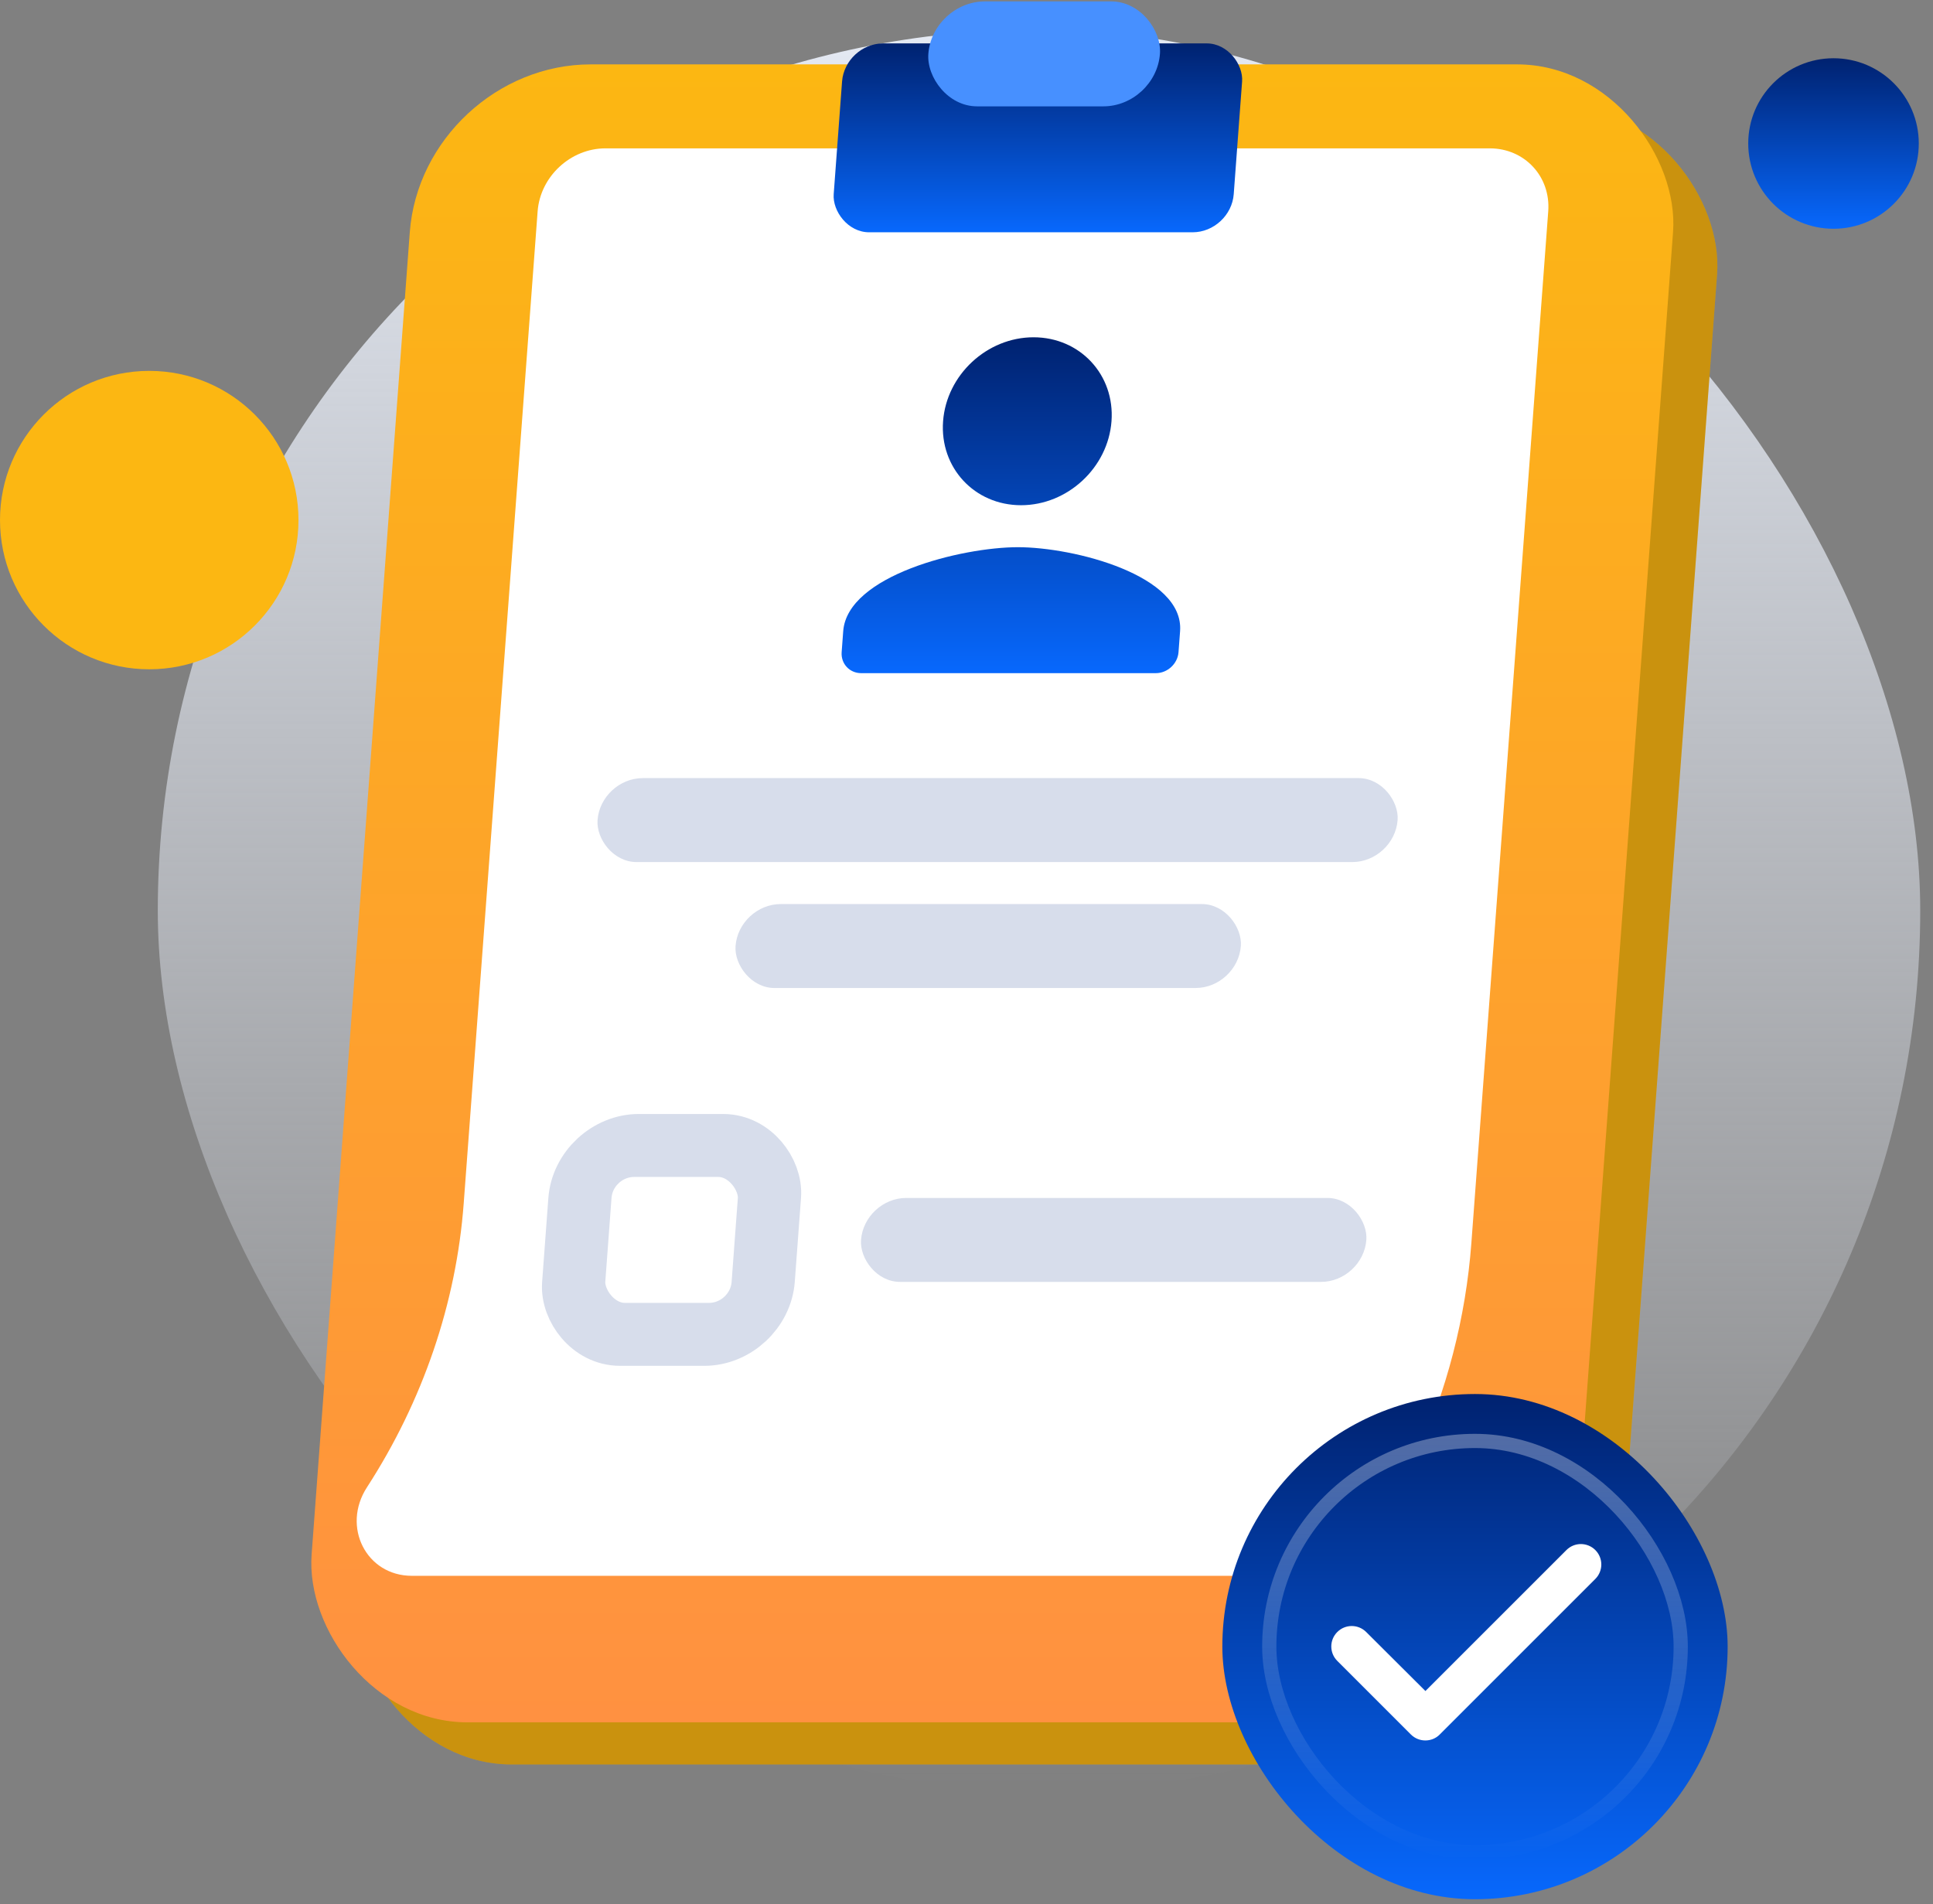 <svg width="136" height="134" viewBox="0 0 136 134" fill="none" xmlns="http://www.w3.org/2000/svg">
<rect x="0" y="0" width="136" height="134" fill="#808080" stroke="none"/>
<rect x="11.102" y="2.076" width="124" height="124" rx="62" fill="url(#paint0_linear_107_2244)"/>
<rect width="88.879" height="117.024" rx="11.851" transform="matrix(1 0 -0.074 0.997 32.806 7.494)" fill="#FCB712"/>
<rect width="88.879" height="117.024" rx="11.851" transform="matrix(1 0 -0.074 0.997 32.806 7.494)" fill="black" fill-opacity="0.2"/>
<path d="M40.923 17.834C41.105 15.387 43.243 13.403 45.697 13.403H107.913C110.367 13.403 112.209 15.387 112.027 17.834L106.617 90.452C106.229 95.669 104.889 100.843 102.663 105.718L100.252 111C99.467 112.719 97.73 113.854 95.886 113.854H32.074C28.87 113.854 27.118 110.403 28.914 107.628C32.854 101.544 35.201 94.658 35.723 87.65L40.923 17.834Z" fill="white"/>
<path d="M74.934 38.516C78.208 38.516 81.057 35.871 81.3 32.607C81.543 29.342 79.088 26.698 75.815 26.698C72.541 26.698 69.692 29.342 69.449 32.607C69.206 35.871 71.661 38.516 74.934 38.516ZM74.714 41.47C70.759 41.47 62.716 43.45 62.424 47.379L62.314 48.856C62.253 49.669 62.87 50.334 63.685 50.334H84.423C85.238 50.334 85.954 49.669 86.015 48.856L86.125 47.379C86.418 43.45 78.669 41.47 74.714 41.47Z" fill="url(#paint1_linear_107_2244)"/>
<rect width="56.29" height="5.925" rx="2.963" transform="matrix(1 0 -0.074 0.997 45.359 57.72)" fill="#D7DDEB"/>
<rect width="35.552" height="5.925" rx="2.963" transform="matrix(1 0 -0.074 0.997 55.068 66.583)" fill="#D7DDEB"/>
<rect width="35.552" height="5.925" rx="2.963" transform="matrix(1 0 -0.074 0.997 63.897 87.264)" fill="#D7DDEB"/>
<rect x="2.057" y="2.216" width="13.332" height="13.332" rx="3.703" transform="matrix(1 0 -0.074 0.997 42.282 81.362)" stroke="#D7DDEB" stroke-width="4.444"/>
<rect width="28.145" height="13.332" rx="2.691" transform="matrix(1 0 -0.074 0.997 62.542 6.017)" fill="url(#paint2_linear_107_2244)"/>
<rect width="16.294" height="7.407" rx="3.703" transform="matrix(1 0 -0.074 0.997 68.687 3.062)" fill="#4790FF"/>
<rect width="88.879" height="117.024" rx="11.851" transform="matrix(1 0 -0.074 0.997 29.708 4.531)" fill="url(#paint3_linear_107_2244)"/>
<path d="M37.826 14.872C38.008 12.424 40.145 10.44 42.6 10.44H104.815C107.269 10.44 109.111 12.424 108.929 14.872L103.52 87.489C103.131 92.706 101.791 97.88 99.566 102.755L97.154 108.038C96.37 109.756 94.633 110.892 92.789 110.892H28.976C25.772 110.892 24.02 107.44 25.817 104.665C29.756 98.581 32.103 91.695 32.625 84.687L37.826 14.872Z" fill="white"/>
<path d="M71.837 35.553C75.111 35.553 77.959 32.909 78.202 29.644C78.445 26.379 75.991 23.735 72.717 23.735C69.443 23.735 66.595 26.379 66.352 29.644C66.109 32.909 68.563 35.553 71.837 35.553ZM71.617 38.507C67.662 38.507 59.619 40.487 59.326 44.416L59.216 45.893C59.155 46.706 59.773 47.371 60.587 47.371H81.326C82.141 47.371 82.857 46.706 82.917 45.893L83.027 44.416C83.32 40.487 75.572 38.507 71.617 38.507Z" fill="url(#paint4_linear_107_2244)"/>
<rect width="56.29" height="5.925" rx="2.963" transform="matrix(1 0 -0.074 0.997 42.261 54.757)" fill="#D7DDEB"/>
<rect width="35.552" height="5.925" rx="2.963" transform="matrix(1 0 -0.074 0.997 51.97 63.62)" fill="#D7DDEB"/>
<rect width="35.552" height="5.925" rx="2.963" transform="matrix(1 0 -0.074 0.997 60.799 84.301)" fill="#D7DDEB"/>
<rect x="2.057" y="2.216" width="13.332" height="13.332" rx="3.703" transform="matrix(1 0 -0.074 0.997 39.184 78.399)" stroke="#D7DDEB" stroke-width="4.444"/>
<rect width="28.145" height="13.332" rx="2.691" transform="matrix(1 0 -0.074 0.997 59.444 3.054)" fill="url(#paint5_linear_107_2244)"/>
<rect width="16.294" height="7.407" rx="3.703" transform="matrix(1 0 -0.074 0.997 65.59 0.099)" fill="#4790FF"/>
<rect x="86" y="98.099" width="35.552" height="35.552" rx="17.776" fill="url(#paint6_linear_107_2244)"/>
<rect opacity="0.32" x="89.302" y="101.401" width="28.948" height="28.948" rx="14.474" stroke="url(#paint7_linear_107_2244)"/>
<path d="M99.264 122.057L94.088 116.88C93.525 116.318 93.525 115.409 94.088 114.847C94.65 114.285 95.558 114.285 96.121 114.847L100.288 119L110.209 109.079C110.771 108.517 111.68 108.517 112.242 109.079C112.804 109.641 112.804 110.55 112.242 111.112L101.297 122.057C100.749 122.619 99.826 122.619 99.264 122.057Z" fill="white"/>
<circle cx="129" cy="10.099" r="6" fill="url(#paint8_linear_107_2244)"/>
<circle cx="10.5" cy="36.599" r="10.5" fill="#FCB712"/>
<defs>
<linearGradient id="paint0_linear_107_2244" x1="73.102" y1="2.076" x2="73.102" y2="126.076" gradientUnits="userSpaceOnUse">
<stop stop-color="#E4E9F3"/>
<stop offset="1" stop-color="#E4E9F3" stop-opacity="0"/>
</linearGradient>
<linearGradient id="paint1_linear_107_2244" x1="75.815" y1="26.698" x2="75.815" y2="50.334" gradientUnits="userSpaceOnUse">
<stop stop-color="#002270"/>
<stop offset="1" stop-color="#0768FD"/>
</linearGradient>
<linearGradient id="paint2_linear_107_2244" x1="14.073" y1="0" x2="14.073" y2="13.332" gradientUnits="userSpaceOnUse">
<stop stop-color="#002270"/>
<stop offset="1" stop-color="#0768FD"/>
</linearGradient>
<linearGradient id="paint3_linear_107_2244" x1="44.44" y1="0" x2="44.44" y2="117.024" gradientUnits="userSpaceOnUse">
<stop stop-color="#FCB712"/>
<stop offset="1" stop-color="#FF9141"/>
</linearGradient>
<linearGradient id="paint4_linear_107_2244" x1="72.717" y1="23.735" x2="72.717" y2="47.371" gradientUnits="userSpaceOnUse">
<stop stop-color="#002270"/>
<stop offset="1" stop-color="#0768FD"/>
</linearGradient>
<linearGradient id="paint5_linear_107_2244" x1="14.073" y1="0" x2="14.073" y2="13.332" gradientUnits="userSpaceOnUse">
<stop stop-color="#002270"/>
<stop offset="1" stop-color="#0768FD"/>
</linearGradient>
<linearGradient id="paint6_linear_107_2244" x1="103.776" y1="98.099" x2="103.776" y2="133.651" gradientUnits="userSpaceOnUse">
<stop stop-color="#002270"/>
<stop offset="1" stop-color="#0768FD"/>
</linearGradient>
<linearGradient id="paint7_linear_107_2244" x1="103.776" y1="100.901" x2="103.776" y2="130.849" gradientUnits="userSpaceOnUse">
<stop stop-color="white"/>
<stop offset="1" stop-color="white" stop-opacity="0"/>
</linearGradient>
<linearGradient id="paint8_linear_107_2244" x1="129" y1="4.099" x2="129" y2="16.099" gradientUnits="userSpaceOnUse">
<stop stop-color="#002270"/>
<stop offset="1" stop-color="#0768FD"/>
</linearGradient>
</defs>
</svg>
